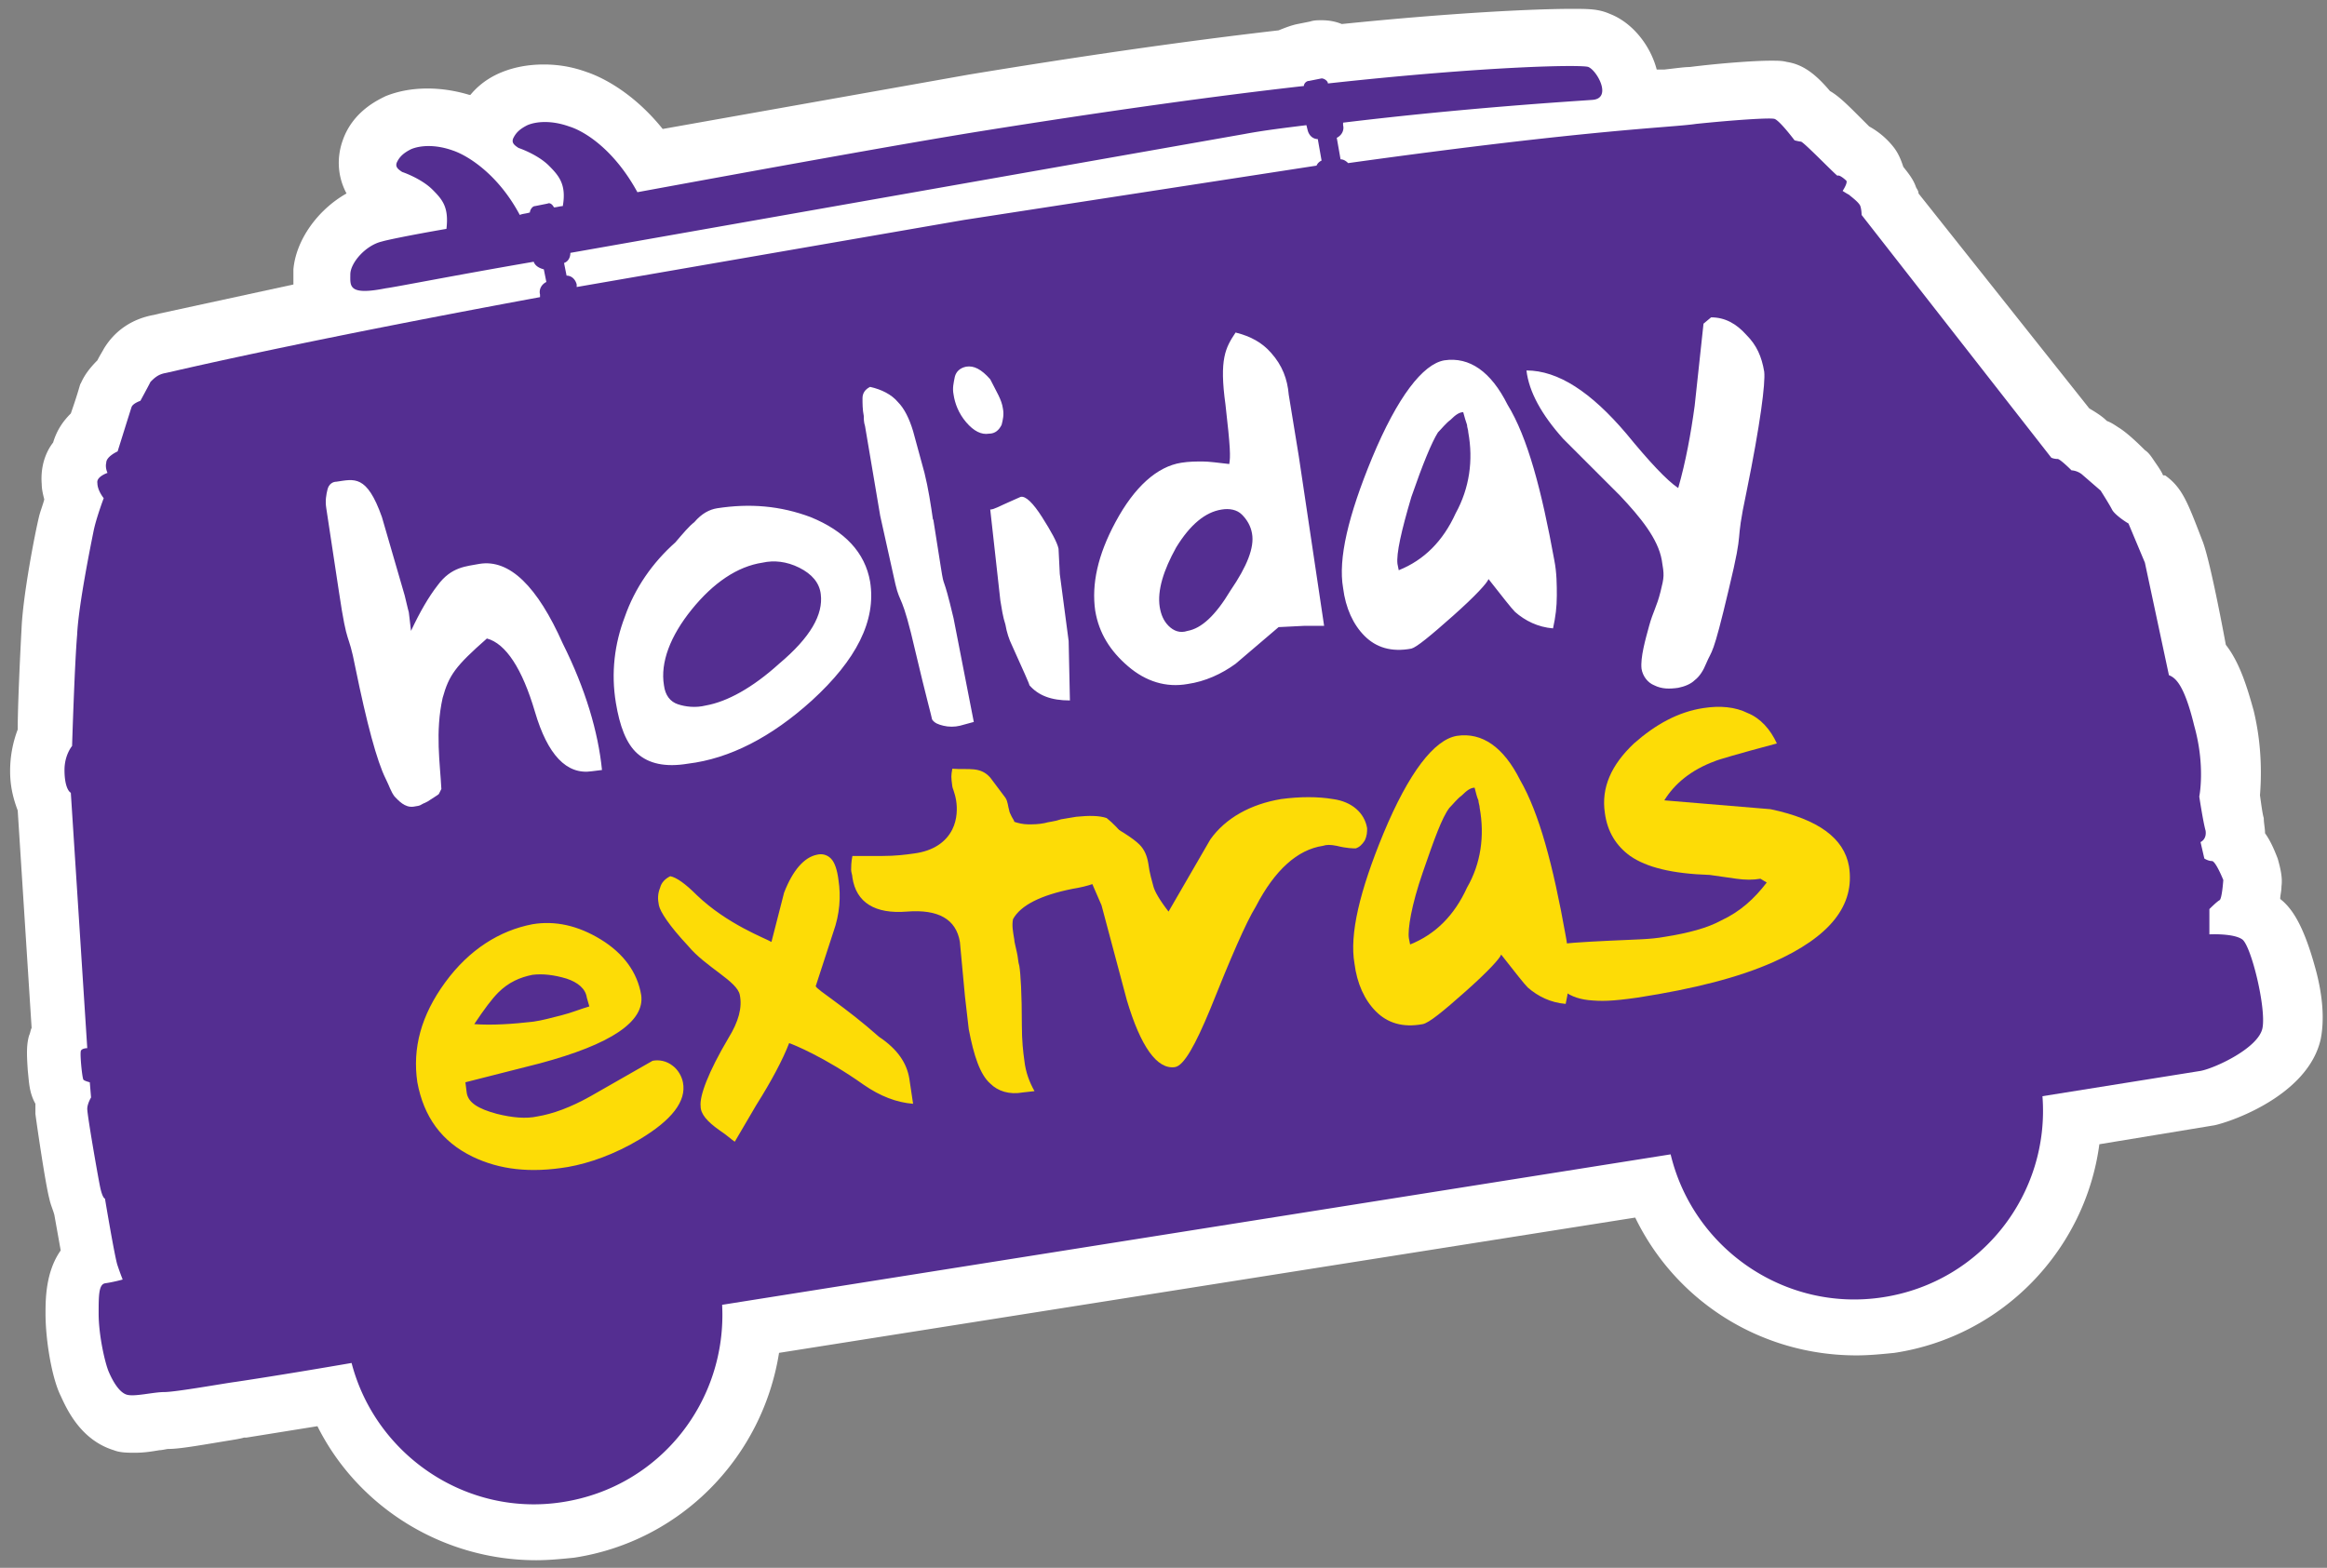 <svg xmlns="http://www.w3.org/2000/svg" viewBox="0 0 184 124" fill-rule="nonzero"><rect x="0" y="0" width="184" height="124" fill="#808080" stroke="none"/><path d="M124.3.7c-2.9 0-9.4.3-18.2 1.2-.5-.2-1-.3-1.6-.3-.3 0-.6 0-.9.1l-1 .2c-.5.1-1 .3-1.5.5-7.8.9-16 2.1-24.5 3.5l-24.2 4.3c-2.5-3.1-5.1-4.2-6-4.5-1.1-.4-2.2-.6-3.4-.6s-2.3.2-3.3.6c-.5.2-1.6.7-2.5 1.8h-.1c-1-.3-2.1-.5-3.3-.5s-2.3.2-3.3.6c-.6.3-2.6 1.2-3.4 3.5-.5 1.4-.4 2.9.3 4.2-2.3 1.3-4 3.7-4.2 6v1.2l-10.6 2.3-.4.1c-1.7.3-3.1 1.2-4 2.7-.1.2-.3.5-.5.9-.5.5-1 1.1-1.3 1.8-.1.1-.1.4-.8 2.4-.6.6-1.1 1.3-1.4 2.3-.7.9-1 2.1-.9 3.3 0 .4.1.8.2 1.2-.1.4-.3.9-.4 1.3-.3 1.2-1.3 6.3-1.4 9-.1 1.8-.3 6-.3 7.9A9.26 9.26 0 0 0 .8 61c0 1.3.3 2.3.6 3.1l1.1 17.2c-.1.2-.1.4-.2.6-.2.7-.2 1.4-.1 2.8.1.9.1 1.7.6 2.6v.8c.1.8.8 5.6 1.1 6.7.1.5.3.9.4 1.3l.5 2.8c-1.2 1.7-1.2 3.9-1.2 5 0 2.1.5 5.1 1.2 6.5.5 1.1 1.6 3.5 4.2 4.3.5.2 1.1.2 1.7.2.7 0 1.3-.1 1.9-.2.2 0 .6-.1.7-.1.8 0 2-.2 4.4-.6.6-.1 1.3-.2 1.6-.3h.2l5.6-.9c3.2 6.4 9.9 10.6 17.3 10.6 1 0 2-.1 3-.2 8.5-1.3 14.9-8 16.2-16.2l67.7-10.7c3.2 6.6 9.9 10.9 17.5 10.9 1 0 2-.1 3-.2 8.6-1.3 15.1-8.2 16.2-16.5l9.1-1.5c1.4-.3 7.4-2.4 8.4-6.8.3-1.5.2-3.5-.5-5.9-.9-3.2-1.8-4.5-2.7-5.2 0-.3.1-.6.1-1 .1-.7-.1-1.5-.3-2.2-.2-.5-.5-1.3-1-2 0-.4-.1-.8-.1-1.2-.1-.3-.2-1.1-.3-1.8.1-1.3.2-3.8-.5-6.7-.5-1.8-1.1-3.8-2.2-5.2-.5-2.7-1.3-6.7-1.8-8.1-1.2-3.1-1.6-4.3-3-5.3h-.1s-.1 0-.1-.1c-.2-.4-.5-.8-.7-1.1s-.4-.6-.7-.8c-.9-.9-1.6-1.5-2.1-1.8-.3-.2-.6-.4-.9-.5-.4-.4-.9-.7-1.4-1l-13.5-17c0-.2-.1-.3-.2-.5-.2-.6-.6-1.1-1-1.6-.2-.6-.4-1.1-.8-1.6s-1-1.1-1.9-1.6l-.7-.7c-1-1-1.7-1.7-2.4-2.1-1.1-1.3-2.1-2.1-3.4-2.3-.4-.1-.7-.1-1.3-.1-1.3 0-4 .2-6.4.5-.4 0-1.1.1-2 .2h-.6c-.5-1.9-1.9-3.7-3.7-4.4-.9-.4-1.7-.4-3-.4z" fill="#fff"/><path d="M177.3 74.3c-.7-.5-2.6-.4-2.6-.4v-2s.6-.6.8-.7.3-1.6.3-1.6-.6-1.5-.9-1.5-.6-.2-.6-.2l-.3-1.3s.5-.2.4-.9c-.2-.7-.5-2.7-.5-2.7s.5-2.4-.4-5.6c-.8-3.3-1.5-3.8-2-4l-1.9-8.9-1.3-3.1c-.2-.1-1.1-.7-1.3-1.1s-.9-1.5-.9-1.5l-1.5-1.3c-.4-.3-.8-.3-.8-.3s-.9-.9-1.1-.9c-.3 0-.5-.1-.5-.1l-15-19.2s0-.4-.1-.7-.8-.8-.9-.9c-.2-.1-.5-.3-.5-.3s.4-.6.3-.8c-.2-.2-.6-.5-.7-.4-.1 0-2.7-2.7-2.9-2.7-.1 0-.5-.1-.5-.1s-1.2-1.6-1.6-1.7-3.3.1-6.2.4c-2 .3-8.1.4-27.5 3.1-.2-.2-.4-.3-.6-.3l-.3-1.7c.4-.2.6-.6.5-1v-.2c9.9-1.2 18.4-1.7 19.7-1.8 1.6-.1.4-2.3-.3-2.6-.4-.2-7.8-.1-20.6 1.3 0-.2-.3-.4-.5-.4l-1 .2c-.2 0-.4.2-.4.4-7.1.8-15.7 2-25.7 3.6-6.2 1-17.2 3-27 4.8-1.8-3.3-4.1-4.8-5.4-5.2-1.4-.5-2.6-.4-3.3-.1-.6.3-.9.6-1.1 1s.1.6.4.8c.3.1 1.6.6 2.4 1.4s1.4 1.5 1.1 3.2c-.2 0-.5.1-.7.1-.1-.2-.3-.4-.5-.3l-1 .2c-.2 0-.4.3-.4.5-.3.1-.6.1-.8.2-1.7-3.2-4.1-4.7-5.3-5.1-1.4-.5-2.6-.4-3.3-.1-.6.3-.9.6-1.1 1s.1.6.4.8c.3.1 1.6.6 2.4 1.4s1.3 1.4 1.1 3.1c-2.9.5-4.8.9-5.1 1-1.3.3-2.5 1.7-2.5 2.6s-.2 1.7 2.8 1.1c.8-.1 5.3-1 11.7-2.1.1.3.4.5.8.6l.2 1c-.4.2-.6.6-.5 1v.2c-20 3.7-29.1 5.9-29.6 6-.6.1-.9.4-1.2.7-.2.4-.8 1.5-.8 1.5s-.6.2-.7.5-1.1 3.5-1.1 3.5-.9.4-.9.9c-.1.4.1.8.1.8s-.9.3-.8.8c0 .6.5 1.2.5 1.2S7.6 41 7.4 42s-1.2 5.9-1.3 8.2c-.2 2.3-.4 8.8-.4 8.8s-.6.7-.6 1.9.3 1.7.5 1.8l1.3 20.2s-.4 0-.5.2.1 2.2.2 2.3.5.2.5.2l.1 1.2s-.3.5-.3.9c0 .5.8 5.1 1 6.1s.4 1 .4 1 .8 4.8 1 5.3c.2.6.4 1.1.4 1.1s-.7.2-1.4.3c-.5.1-.5 1-.5 2.4 0 1.7.5 3.9.8 4.6s.8 1.6 1.4 1.8 2.1-.2 3-.2 4.8-.7 5.6-.8c0 0 3.4-.5 9.2-1.5 1.9 7.3 9.1 12.2 16.7 11 7.7-1.2 13-8 12.6-15.6l75-11.9c1.8 7.5 9.1 12.5 16.8 11.3 7.8-1.2 13.2-8.2 12.6-15.9l12.5-2c1.1-.2 4.6-1.8 4.9-3.4s-.9-6.5-1.6-7zM45.6 22.7v-.2c-.1-.4-.4-.7-.8-.7l-.2-1c.3-.1.5-.4.5-.8l53.3-9.4c1.6-.3 3.3-.5 4.9-.7l.1.4c.1.4.4.7.8.7l.3 1.7a.78.78 0 0 0-.4.4l-27.9 4.3-30.6 5.3z" fill="#542e91"/><path d="M47.6 60.9l-.8.1c-2 .3-3.5-1.3-4.5-4.7s-2.3-5.4-3.8-5.8c-2.5 2.2-3 2.9-3.5 4.7-.6 2.7-.2 5.2-.1 7.2l-.2.4c-.1.1-.3.2-.9.6-.7.3-.4.3-1.1.4s-1.2-.5-1.5-.8c-.3-.4-.4-.8-.7-1.4-.7-1.4-1.5-4.4-2.4-8.8-.6-3.1-.6-1.3-1.3-6l-1-6.6c-.1-.6 0-1.1.1-1.5s.4-.6.7-.6c1.4-.2 2.4-.6 3.6 2.8l1.8 6.2c.5 2.2.2.4.5 2.8.7-1.5 1.4-2.7 2.1-3.6 1.1-1.5 2.3-1.5 3.3-1.7 2.4-.4 4.6 1.8 6.6 6.3 1.8 3.6 2.8 7 3.1 10zM68.8 46c.5 3.1-1.1 6.2-4.6 9.4-3.2 2.9-6.5 4.6-9.8 5-1.8.3-3.1 0-4-.8s-1.4-2.2-1.7-4c-.4-2.4-.1-4.7.7-6.8.8-2.3 2.2-4.3 4-5.9.6-.7 1.1-1.3 1.5-1.6.6-.7 1.2-1 1.8-1.1 2.6-.4 5-.2 7.4.7 2.7 1.1 4.3 2.8 4.7 5.1zm-3.9 1c-.1-.9-.7-1.6-1.7-2.1s-2-.6-2.9-.4c-2 .3-3.9 1.6-5.6 3.7s-2.5 4.2-2.2 6c.1.8.5 1.3 1.1 1.5s1.4.3 2.2.1c1.7-.3 3.7-1.4 5.8-3.3 2.5-2.1 3.5-3.9 3.3-5.5zM77 57.1l-1.1.3c-.4.1-.9.1-1.3 0s-.7-.2-.9-.5c0-.1-.5-1.9-1.3-5.3-1.1-4.8-1.2-3.7-1.6-5.4l-1.2-5.4-1.2-7.1c-.1-.3-.1-.6-.1-.8-.1-.5-.1-1-.1-1.4s.2-.7.6-.9c.9.2 1.7.6 2.2 1.2.5.5.9 1.3 1.2 2.3l.9 3.3c.3 1.2.5 2.5.7 3.9 0 .3-.1-.3 0-.2l.6 3.8c.3 1.9.1.2 1 4l1.6 8.2zm2.3-24.8c.1.5 0 .9-.1 1.3-.2.4-.5.7-1 .7-.6.1-1.2-.2-1.8-.9s-.9-1.5-1-2.2c-.1-.5 0-.9.1-1.4.1-.4.4-.7.9-.8.6-.1 1.2.2 1.9 1 .5 1 .9 1.6 1 2.3zm4.5 13.1l.7 5.3.1 4.7c-1.5 0-2.5-.4-3.2-1.2 0-.1-.5-1.2-1.4-3.2-.2-.4-.4-1-.5-1.6-.2-.6-.3-1.3-.4-1.9l-.8-7.2c.3 0 .8-.3 1.5-.6l.9-.4c.4-.1 1 .5 1.7 1.6s1.2 2 1.3 2.5l.1 2zm18.1-14.2l.8 4.9 2 13.4h-1.6l-2 .1-3.4 2.9c-1.1.8-2.4 1.4-3.8 1.6-1.7.3-3.3-.2-4.7-1.4s-2.3-2.6-2.6-4.4c-.3-2.1.2-4.4 1.6-7 1.5-2.8 3.3-4.4 5.2-4.7.6-.1 1.2-.1 1.7-.1s1.2.1 2.1.2c.1-.6.1-1.2-.3-4.7-.5-3.6 0-4.5.8-5.7 1.2.3 2.1.8 2.8 1.6.9 1 1.3 2.1 1.4 3.3zm-2.9 11c-.1-.6-.4-1.1-.8-1.5s-1-.5-1.6-.4c-1.3.2-2.5 1.2-3.6 3-1 1.8-1.5 3.4-1.3 4.7.1.6.3 1.1.7 1.5s.9.6 1.5.4c1.1-.2 2.2-1.2 3.4-3.2 1.3-1.9 1.9-3.4 1.7-4.5zm23.9 2.1c.2 1 .2 2 .2 2.8 0 .9-.1 1.7-.3 2.6-1.2-.1-2.2-.6-3-1.3-.3-.3-1-1.2-2.1-2.6-.1.3-1 1.3-2.8 2.9s-2.9 2.5-3.3 2.6c-1.6.3-2.8-.1-3.7-1s-1.5-2.2-1.7-3.8c-.4-2.3.4-5.7 2.3-10.3 2-4.8 4-7.4 5.7-7.7 2-.3 3.7.9 5 3.5 1.6 2.6 2.7 6.8 3.7 12.3zm-6.8-10.1c0-.2-.1-.4-.1-.6-.1-.3-.2-.6-.3-1-.3 0-.6.2-1 .6-.4.3-.7.7-1 1-.5.8-1.2 2.5-2.1 5.1-.8 2.7-1.2 4.5-1.1 5.3l.1.5c2-.8 3.5-2.3 4.5-4.5 1.1-2 1.4-4.2 1-6.4zm23.4-4.8c.1.9-.3 4.1-1.4 9.5-1 4.7-.1 2.3-1.4 7.7-1.3 5.5-1.3 4.7-1.8 5.9-.2.5-.5 1-.9 1.3-.3.3-.8.5-1.3.6-.7.1-1.3.1-1.9-.2-.5-.2-.9-.7-1-1.3-.1-.9.3-2.3.6-3.4s.6-1.5.9-2.7.3-1.3.1-2.5c-.3-1.7-1.7-3.4-3.3-5.1l-4.5-4.5c-1.7-1.9-2.7-3.7-2.9-5.4 2.5 0 5.1 1.7 7.9 5 1.8 2.2 3.2 3.7 4.1 4.3.6-2.1 1-4.3 1.3-6.5l.7-6.5.6-.5c1.1 0 2 .5 2.8 1.4.8.8 1.2 1.7 1.4 2.9z" fill="#fff"/><g fill="#fddc06"><path d="M54 85.6c.3 1.5-.9 3-3.4 4.5-2 1.2-4 1.9-5.7 2.2-3 .5-5.4.2-7.5-.8-2.5-1.2-3.9-3.2-4.4-5.9-.4-2.7.3-5.3 2.2-7.9s4.3-4.1 6.9-4.6c1.8-.3 3.6.1 5.4 1.2s2.9 2.6 3.2 4.4c.3 2.1-2.4 3.9-8 5.4l-5.9 1.5.1.8c.1.8.9 1.3 2.4 1.7 1.2.3 2.3.4 3.2.2 1.2-.2 2.6-.7 4.2-1.6l4.9-2.8c.5-.1 1.1 0 1.6.4.4.3.7.8.8 1.3zm-7.6-6.7c-.1-.7-.7-1.2-1.6-1.5-1-.3-1.9-.4-2.7-.3-1 .2-1.9.6-2.7 1.4-.5.5-1.1 1.3-1.9 2.5 1.4.1 3 0 4.7-.2.7-.1 1.4-.3 2.2-.5s1.5-.5 2.2-.7l-.2-.7zm25.5 6.4l.3 2c-1.3-.1-2.6-.6-3.9-1.5-3.1-2.2-5.6-3.2-5.9-3.3-.5 1.3-1.4 3-2.6 4.9l-1.7 2.9c-.3-.2-.6-.5-1.2-.9-1-.7-1.5-1.3-1.5-1.9-.1-.8.6-2.7 2.2-5.4.8-1.3 1.1-2.4.9-3.4-.2-1.1-2.7-2.2-4.1-3.9-1.5-1.6-2.2-2.7-2.3-3.2s-.1-.9.1-1.4c.1-.4.4-.7.8-.9.5.1 1.2.6 2.1 1.5 2.4 2.3 5.4 3.4 5.9 3.7l1-3.9c.7-1.8 1.6-2.8 2.6-3 .4-.1.8 0 1.1.3s.5.9.6 1.7c.2 1.3.1 2.7-.4 4.1L64.5 78c.1.3 2.3 1.6 5 4 1.5 1 2.2 2.1 2.4 3.3zm17.2-18.9h-.6c-.2.2-.2.5-.2.7 0 .1.1.4.3.6-.1 1.3-1.3 2.2-3.8 2.6-2.5.5-4.1 1.3-4.7 2.4-.1.5 0 1 .1 1.6 0 .2.1.5.2 1 .1.4.1.8.2 1.1.1.6.2 2.2.2 4.7 0 1.2.1 2.1.2 2.8.1.9.4 1.7.8 2.4l-.9.1c-1.1.2-2-.1-2.6-.7-.8-.7-1.3-2.2-1.7-4.3l-.3-2.6-.4-4.3c-.3-1.8-1.7-2.6-4.2-2.4s-4-.7-4.3-2.7c0-.2-.1-.4-.1-.6s0-.6.1-1.1h2.4c1 0 1.8-.1 2.5-.2 1.5-.2 2.5-.9 3-1.9.4-.8.4-1.7.3-2.3s-.3-1-.3-1.1c-.1-.8-.1-.8 0-1.4 1.3.1 2.2-.2 3 .7l1.2 1.6c.2.3.2.7.3 1 0 .1.1.3.2.5s.2.3.2.4c.3.1.7.2 1.1.2s.8 0 1.3-.1c.3-.1.7-.1 1.3-.3l1.2-.2c1-.1 1.8-.1 2.4.1.5.4 1 .9 1.6 1.7z"/><path d="M108.1 65.5c0 .3 0 .6-.2 1-.2.3-.4.5-.7.6-.2 0-.7 0-1.5-.2-.5-.1-.8-.1-1.1 0-2 .3-3.8 1.9-5.3 4.8-.8 1.3-2 4.1-3.6 8.1-1.2 2.9-2.1 4.5-2.8 4.6-1.4.2-2.7-1.6-3.8-5.3l-2-7.5-2.3-5.3c.3-.2.7-.4 1.1-.8s.7-.6.9-.8c1.7.9 2.8 1.6 3.3 2.1.4.4.6.9.7 1.5.1.8.3 1.4.4 1.8s.5 1.1 1.2 2l3.3-5.7c1.2-1.7 3.2-2.8 5.6-3.2 1.5-.2 2.9-.2 4.1 0 1.5.2 2.5 1.1 2.7 2.3zm15.7 8.5c.2 1 .2 2 .3 2.8 0 .9-.1 1.7-.3 2.6-1.2-.1-2.2-.6-3-1.3-.3-.3-1-1.2-2.1-2.6-.1.3-1 1.3-2.8 2.9s-2.9 2.5-3.4 2.6c-1.6.3-2.8-.1-3.7-1s-1.5-2.2-1.7-3.8c-.4-2.3.4-5.7 2.3-10.3 2-4.8 4-7.4 5.8-7.7 2-.3 3.7.9 5 3.5 1.5 2.6 2.6 6.7 3.6 12.3zM117 63.9c0-.2-.1-.4-.1-.6-.1-.2-.2-.6-.3-1-.3 0-.6.2-1 .6-.4.3-.7.7-1 1-.6.8-1.2 2.5-2.1 5.1s-1.2 4.5-1.1 5.2l.1.5c2-.8 3.5-2.3 4.5-4.5 1.1-1.9 1.4-4.1 1-6.3z"/><path d="M146.2 68.5c.5 3.1-1.5 5.6-6 7.6-2.7 1.2-6.2 2.1-10.7 2.8-2.1.3-2.9.3-3.9.2-1.8-.2-2.8-1.2-3.1-2.8l-.1-1.5c1.1-.2 2.8-.3 4.9-.4s3.2-.1 4.3-.3c1.9-.3 3.4-.7 4.5-1.3 1.5-.7 2.6-1.7 3.6-3l-.5-.3c-.6.1-1.2.1-1.9 0l-2.1-.3c-3-.1-5-.6-6.3-1.5-1.1-.8-1.8-1.9-2-3.4-.3-2 .5-3.8 2.3-5.5 1.7-1.5 3.5-2.5 5.5-2.8 1.3-.2 2.5-.1 3.5.4 1 .4 1.8 1.3 2.3 2.4-3 .8-4.7 1.3-4.9 1.4-1.9.7-3.2 1.8-4 3.1l8.4.7c3.8.8 5.8 2.3 6.2 4.5z"/></g></svg>